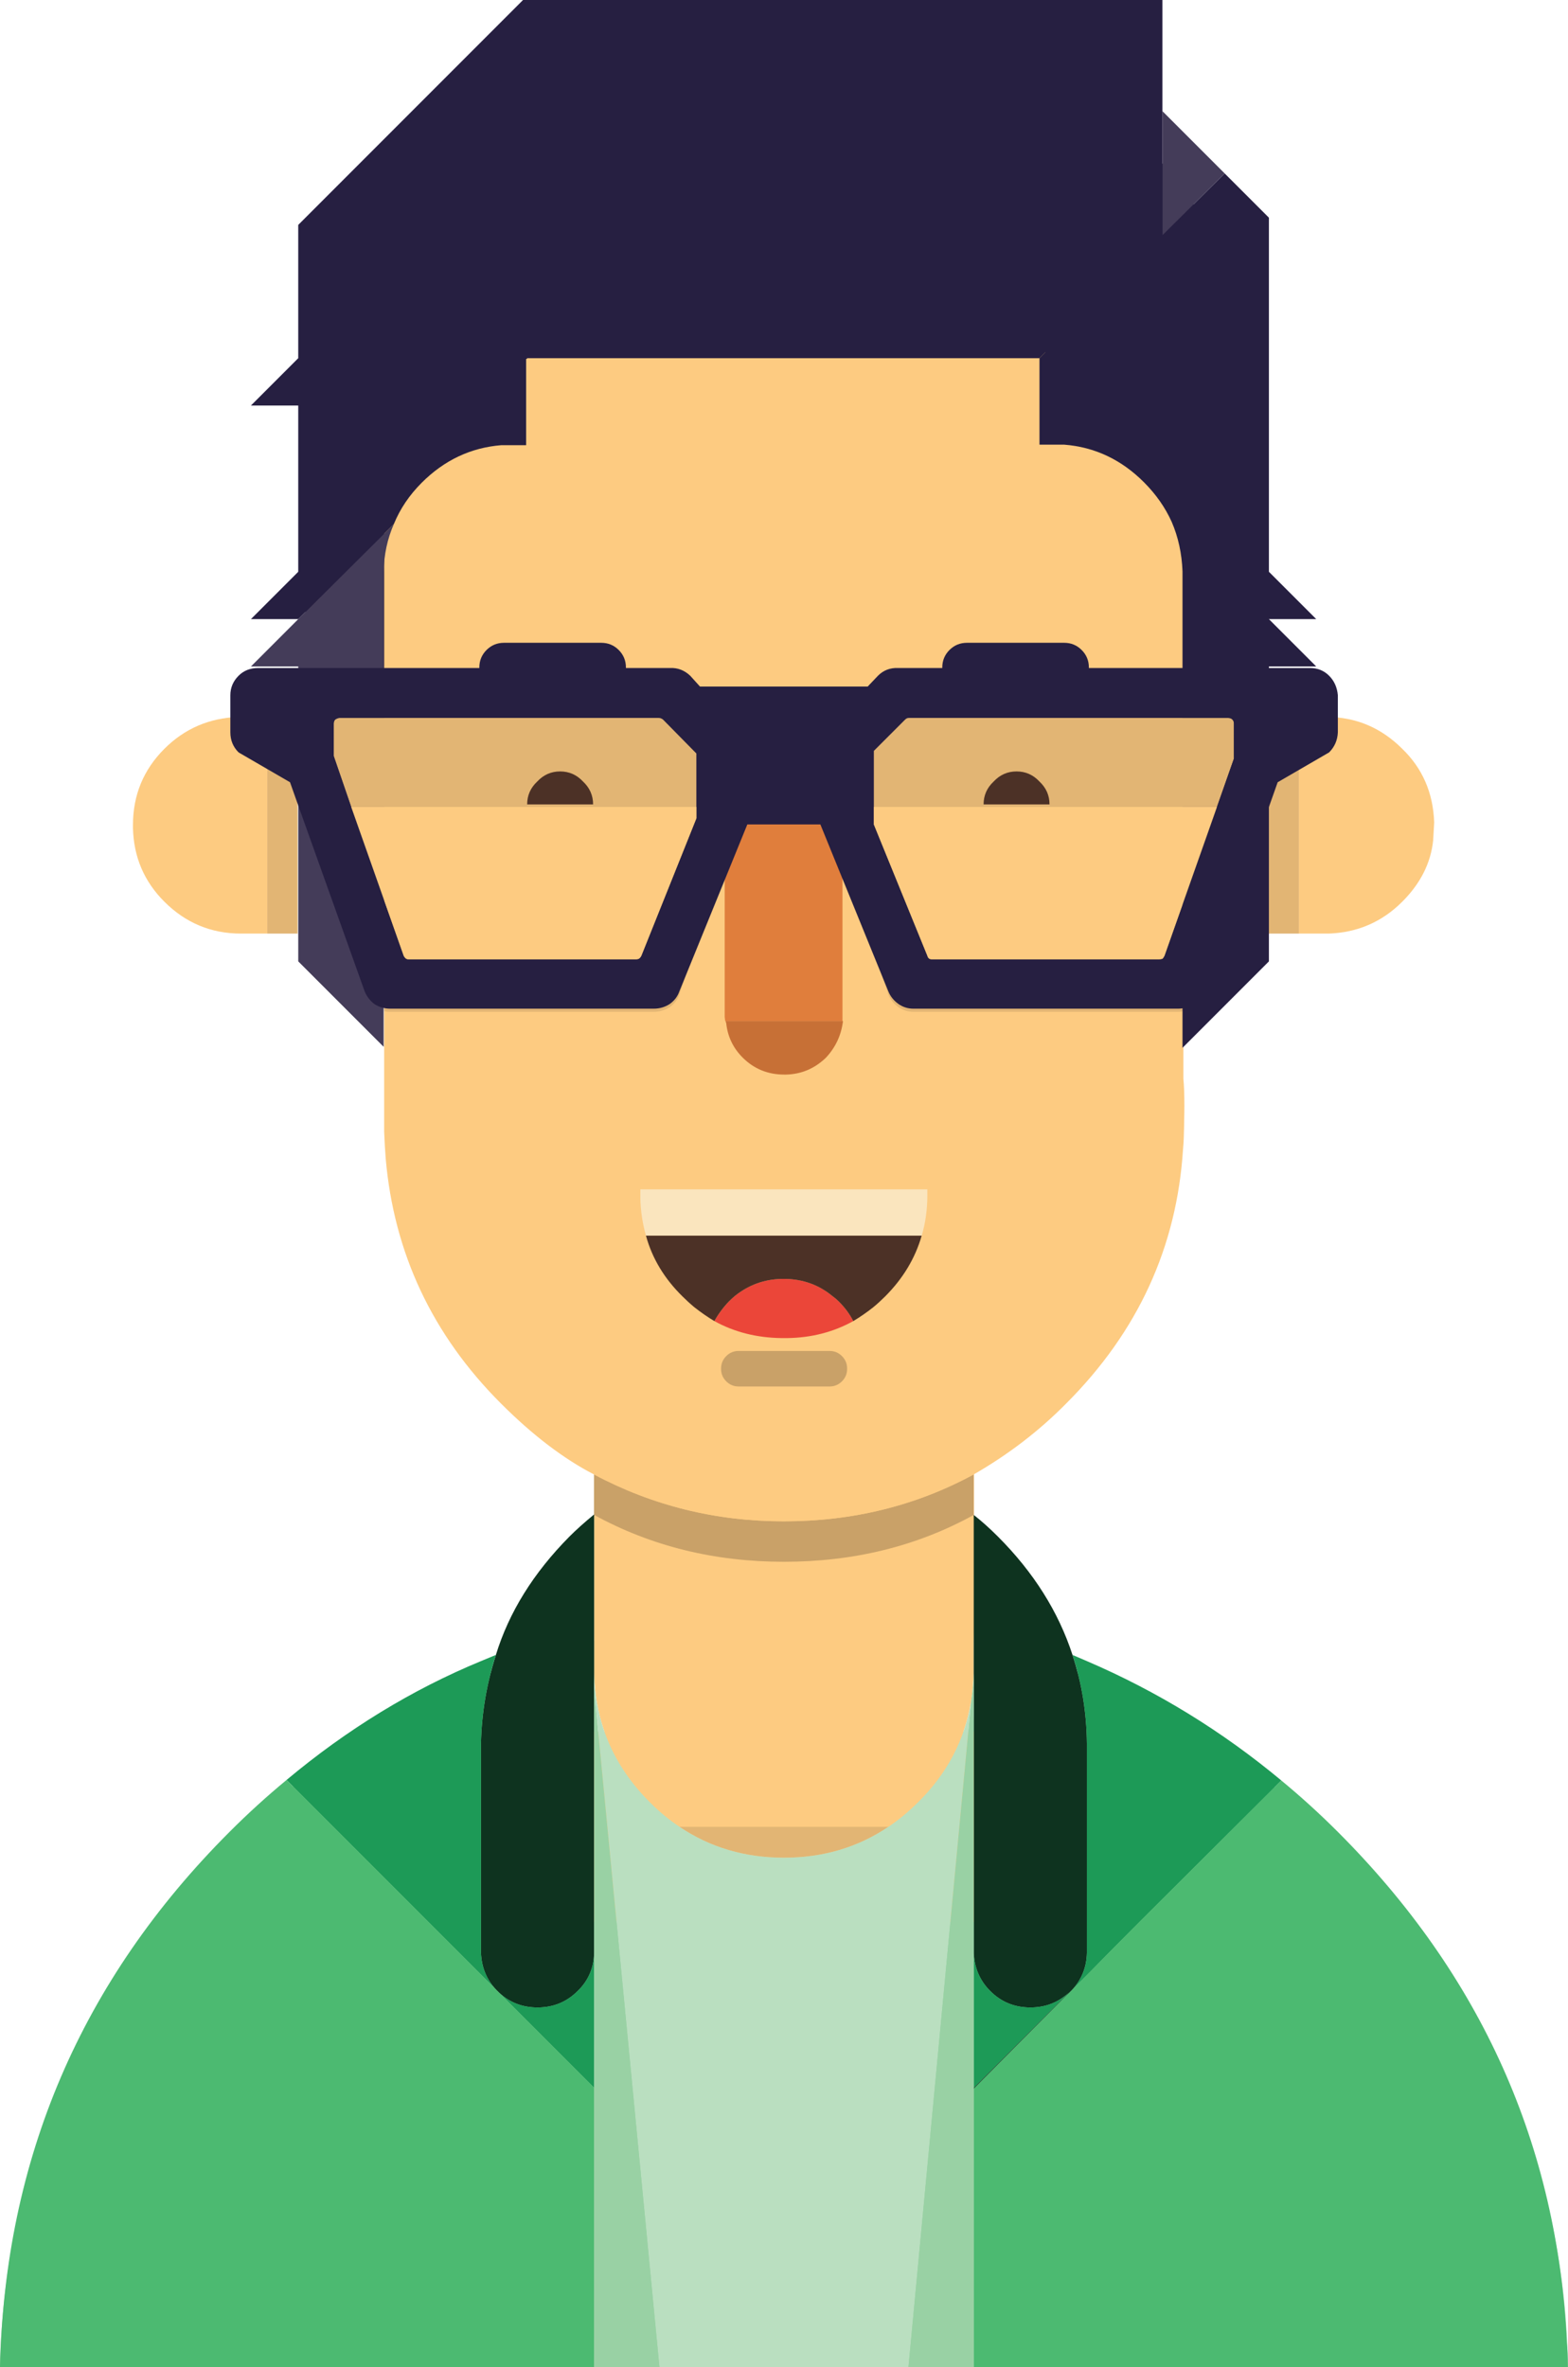 <?xml version="1.0" encoding="utf-8"?>
<!-- Generator: Adobe Illustrator 16.0.0, SVG Export Plug-In . SVG Version: 6.00 Build 0)  -->
<!DOCTYPE svg PUBLIC "-//W3C//DTD SVG 1.1//EN" "http://www.w3.org/Graphics/SVG/1.1/DTD/svg11.dtd">
<svg version="1.1" id="Layer_1" xmlns:x="http://ns.adobe.com/Extensibility/1.0/" xmlns:i="http://ns.adobe.com/AdobeIllustrator/10.0/" xmlns:graph="http://ns.adobe.com/Graphs/1.0/"
	 xmlns="http://www.w3.org/2000/svg" xmlns:xlink="http://www.w3.org/1999/xlink" x="0px" y="0px" width="152.413px"
	 height="229.982px" viewBox="0 0 152.413 229.982" enable-background="new 0 0 152.413 229.982" xml:space="preserve">
<g id="Dominik">
	<g>
		<path fill="#261F41" d="M41.932,12.397c-0.3,0.281-0.6,0.582-0.899,0.894c-7.275,7.23-11.059,15.823-11.351,25.778
			c0.003,0.128,0.003,0.253,0,0.377v30.116v19.839l7.693,0.268V69.831v-6.694l0.536-11.515c0.066-2.576,2.504-5.306,4.438-7.127
			c1.934-1.823,6.347-2.174,8.813-2.27h0.4v-5.607l49.263-0.059v5.655c2.7,0.063,8.029,1.439,9.963,3.262
			c1.934,1.823,3.684,3.395,3.75,5.971l0.487,11.691v6.694V89.67h7.063V69.831V38.395c-0.502-9.961-4.568-18.538-12.199-25.73
			c-0.4-0.377-0.816-0.755-1.25-1.133c-1.967-1.726-4.033-3.234-6.199-4.522c-6.268-3.77-17.448-5.734-25.315-5.891
			c-0.3,0-0.6,0-0.9,0C64.692,1.119,50.099,4.698,41.932,12.397z"/>
		<path fill="#99D1A4" d="M152.381,229.265c-0.189-10.016-2.559-20.078-6.947-29.129c-4.628-9.547-11.515-18.088-19.695-24.963
			c-2.485-2.088-5.061-4.063-7.776-5.857c0,0.029,0,0.059,0,0.086c-7.182-4.694-14.887-8.079-23.3-10.018c0,2.227,0,4.453,0,6.68
			c0,5.273-2.517,10.068-6.574,13.465c-3.994,3.344-9.224,4.709-14.415,4.066c-5.314-0.658-10.053-3.729-12.994-8.086
			c-2.208-3.271-2.916-6.938-2.916-10.795c0-1.776,0-3.553,0-5.33c-21.269,4.9-39.952,19.833-49.858,38.846
			c-5.123,9.832-7.658,20.744-7.917,31.752c9.616,0,19.231,0,28.847,0c8.466,0,16.932,0,25.396,0c9.063,0,18.125,0,27.188,0
			c8.748,0,17.496,0,26.244,0c8.783,0,17.567,0,26.351,0c6.133,0,12.266,0,18.399,0
			C152.405,229.744,152.395,229.503,152.381,229.265C152.373,228.802,152.388,229.503,152.381,229.265z"/>
		<rect x="53.583" y="168.232" fill="#FDCB81" width="45.334" height="18.5"/>
		<path fill="#FDCB81" d="M115.026,97.347L115.026,97.347l0.001-4.765V81.656V62.355V54.27v-1.49
			c-0.067-1.671-0.417-3.21-1.051-4.622c-0.633-1.348-1.533-2.583-2.699-3.705c-2.2-2.117-4.784-3.289-7.75-3.515h-2.351h-0.05
			v-0.047v-8.039h-8.4h-33.05h-8.45v8.086v0.049h-0.05h-2.35c-2.967,0.224-5.55,1.396-7.75,3.515c-1.2,1.154-2.101,2.438-2.7,3.851
			c-0.634,1.378-0.967,2.87-1,4.475v1.443v8.086v19.301v10.926v4.163l-0.001-0.001v11.649c0.267,9.914,4.05,18.385,11.35,25.411
			c3.066,2.953,6.084,5.166,9.051,6.643c0.001,0,0.001,0,0.001,0v3.392v0.049v14.776c0.1,4.686,1.899,8.71,5.399,12.08
			c0.934,0.898,1.9,1.67,2.9,2.311c2.967,1.926,6.35,2.887,10.149,2.887c3.801,0,7.184-0.961,10.15-2.887
			c1-0.641,1.967-1.412,2.9-2.311c2.8-2.662,4.517-5.808,5.149-9.433c0.134-0.866,0.217-1.748,0.25-2.646v-14.776v-3.44
			c3.366-1.861,6.365-4.074,8.999-6.643c6.967-6.706,10.75-14.631,11.351-23.775c0.066-0.609,0.1-1.476,0.1-2.598
			c0-1.157-0.033-2.039-0.1-2.648V97.347z"/>
	</g>
	<path fill="#C9A168" d="M76.19,151.8c6.7,0,12.851-1.518,18.45-4.551v-4c-5.599,3.033-11.75,4.551-18.45,4.551
		c-6.6,0-12.75-1.518-18.449-4.551v4C63.44,150.282,69.591,151.8,76.19,151.8"/>
	<path fill="#FDCB81" d="M47.341,40.499h-0.4c-2.467,0.1-4.666,1.117-6.6,3.051s-2.934,4.266-3,7v18.9v21.049v8.35v11.102
		c0.033,0.865,0.083,1.732,0.15,2.6c0.8,9.199,4.533,17.133,11.199,23.799c3.067,3.068,6.084,5.367,9.051,6.9
		c5.699,3.033,11.85,4.551,18.449,4.551c6.7,0,12.851-1.518,18.45-4.551c3.367-1.934,6.367-4.232,9-6.9
		c6.967-6.967,10.75-15.199,11.352-24.699c0.066-0.633,0.1-1.533,0.1-2.699c0-1.201-0.033-2.117-0.1-2.75v-7.352v-8.35V69.45v-18.9
		c-0.068-2.734-1.068-5.066-3-7c-1.934-1.934-4.25-2.934-6.951-3v-6h-0.699c-3.834-0.101-7.133-1.551-9.9-4.351
		c-0.133-0.134-0.268-0.267-0.4-0.399c-0.033,0-0.066,0.016-0.1,0.049c-1.167,1.168-2.383,2.268-3.65,3.301
		c-6.067,4.699-13.067,7.15-21,7.35H47.341"/>
	<path fill="#FDCB81" d="M47.341,34.872v8.561h21.95c7.933-0.286,14.933-3.813,21-10.575c1.267-1.487,2.483-3.068,3.65-4.749
		c0.033-0.049,0.066-0.07,0.1-0.07c-0.4-0.625-0.766-1.248-1.1-1.872c-4.967,5.564-10.699,8.465-17.199,8.706H47.341"/>
	<g transform="matrix( 1, 0, 0, 1, 621.35,33.3) ">
		<g>
			<g id="Layer0_3_MEMBER_0_MEMBER_0_FILL_2_">
				<path fill="#C9A168" d="M-549.559,97.949c-0.467,0-0.867,0.168-1.2,0.5c-0.333,0.334-0.5,0.734-0.5,1.201v0.049
					c0,0.467,0.167,0.867,0.5,1.201c0.333,0.332,0.733,0.5,1.2,0.5h8.85c0.467,0,0.867-0.168,1.2-0.5
					c0.333-0.334,0.5-0.734,0.5-1.201V99.65c0-0.467-0.167-0.867-0.5-1.201c-0.333-0.332-0.733-0.5-1.2-0.5"/>
				<path fill="#FAE5BE" d="M-559.109,83.099c0.033,1.268,0.217,2.482,0.55,3.65h26.8c0.367-1.234,0.55-2.551,0.55-3.951
					c0-0.033,0-0.082,0-0.148c0-0.168,0-0.301,0-0.4h-27.899V83.099z"/>
				<path fill="#EB4639" d="M-550.509,93.15c-0.566,0.6-1.033,1.232-1.4,1.898c1.934,1.068,4.101,1.617,6.5,1.65
					c0.033,0,0.101,0,0.2,0c0.167,0,0.3,0,0.4,0c2.333-0.033,4.467-0.582,6.399-1.65c-0.333-0.666-0.8-1.299-1.399-1.898
					c-0.2-0.201-0.417-0.385-0.65-0.551c-1.3-1.066-2.816-1.617-4.55-1.65c-0.033,0-0.083,0-0.15,0c-0.066,0-0.133,0-0.199,0
					c-1.7,0.033-3.217,0.584-4.551,1.65C-550.109,92.765-550.309,92.949-550.509,93.15z"/>
				<path fill="#4C3126" d="M-551.91,95.049c0.367-0.666,0.834-1.299,1.4-1.898c0.2-0.201,0.4-0.385,0.6-0.551
					c1.334-1.066,2.851-1.617,4.551-1.65c0.066,0,0.133,0,0.199,0c0.067,0,0.117,0,0.15,0c1.733,0.033,3.25,0.584,4.55,1.65
					c0.233,0.166,0.45,0.35,0.65,0.551c0.6,0.6,1.066,1.232,1.399,1.898c0.667-0.398,1.317-0.85,1.95-1.35
					c0.4-0.332,0.783-0.684,1.15-1.049c1.733-1.734,2.917-3.701,3.55-5.9h-26.8c0.6,2.199,1.783,4.166,3.55,5.9
					c0.367,0.365,0.75,0.717,1.15,1.049C-553.226,94.199-552.576,94.65-551.91,95.049z"/>
			</g>
		</g>
	</g>
	<g transform="matrix( 1, 0, 0, 1, 441.75,-259.7) ">
		<g>
			<g id="Layer0_3_MEMBER_0_MEMBER_2_FILL_2_">
				<path fill="#C77036" d="M-359.81,358.9h-0.05h-11.25h-0.1v0.049c0,0.033,0.017,0.084,0.05,0.15
					c0.134,1.301,0.667,2.416,1.6,3.35c1.101,1.1,2.45,1.65,4.051,1.65h0.149c1.5-0.033,2.8-0.584,3.9-1.65
					C-360.526,361.449-359.976,360.265-359.81,358.9z"/>
				<path fill="#E07E3C" d="M-359.859,329.15h-11.45v29.35l0.051,0.4h0.05h0.1h11.25v-0.15V329.15z"/>
			</g>
		</g>
	</g>
	<g transform="matrix( 1, 0, 0, 1, 441.35,-259.7) ">
		<g>
			<g id="Layer0_3_MEMBER_1_FILL_2_">
				<path fill="#010101" fill-opacity="0.102" d="M-326.358,357.949v-4.75V324.9h-27.701c-0.767-0.033-1.417,0.217-1.95,0.75
					l-1,1.049h-16.3l-0.95-1.049c-0.566-0.533-1.217-0.783-1.95-0.75h-27.8v28.299v4.75c0.193,0.033,0.394,0.051,0.6,0.051h25.601
					c0.566,0,1.083-0.15,1.55-0.451c0.467-0.332,0.783-0.75,0.95-1.25l6.6-19.5h7.101l6.6,19.5c0.2,0.5,0.533,0.918,1,1.25
					c0.434,0.301,0.917,0.451,1.45,0.451h25.701C-326.688,358-326.522,357.982-326.358,357.949z"/>
			</g>
		</g>
	</g>
	<g transform="matrix( 1, 0, 0, 1, 441.35,-259.9) ">
		<g>
			<g id="Layer0_3_MEMBER_2_FILL_2_">
				<path fill="#261F41" d="M-381.209,323.049c-0.467-0.467-1.033-0.699-1.7-0.699h-9.449c-0.667,0-1.233,0.232-1.7,0.699
					s-0.7,1.033-0.7,1.699c0,0.668,0.233,1.234,0.7,1.701s1.033,0.699,1.7,0.699h9.449c0.667,0,1.233-0.232,1.7-0.699
					s0.7-1.033,0.7-1.701C-380.509,324.083-380.743,323.516-381.209,323.049 M-336.21,323.049c-0.467-0.467-1.033-0.699-1.699-0.699
					h-9.449c-0.668,0-1.234,0.232-1.701,0.699s-0.7,1.033-0.7,1.699c0,0.668,0.233,1.234,0.7,1.701s1.033,0.699,1.701,0.699h9.449
					c0.666,0,1.232-0.232,1.699-0.699s0.701-1.033,0.701-1.701C-335.509,324.083-335.743,323.516-336.21,323.049z"/>
			</g>
		</g>
	</g>
	<path fill="#FDCB81" d="M94.4,165.282c0.133-0.9,0.217-1.818,0.25-2.75v-15.352c-5.5,3.033-11.65,4.551-18.45,4.551
		c-6.767,0-12.917-1.518-18.45-4.551v15.352c0.1,4.866,1.9,9.049,5.4,12.549c0.934,0.934,1.9,1.734,2.9,2.4H86.35
		c1-0.666,1.967-1.467,2.9-2.4C92.051,172.316,93.767,169.048,94.4,165.282"/>
	<path fill="#E2B574" d="M76.2,180.482c3.8,0,7.183-1,10.149-3H66.051C69.017,179.482,72.4,180.482,76.2,180.482"/>
	<path fill="#0E331F" d="M57.75,147.181v-0.049c-0.934,0.766-1.733,1.482-2.4,2.15c-3.5,3.533-5.883,7.365-7.149,11.5
		c-0.899,2.799-1.384,5.667-1.45,8.6v20.35c0.066,1.434,0.566,2.633,1.5,3.6l0.25,0.25c1.033,0.967,2.283,1.451,3.75,1.451
		c1.533,0,2.834-0.533,3.9-1.602c1.033-1,1.566-2.232,1.6-3.699v-20v-5.6v-1.6V147.181 M97,149.282
		c-0.799-0.801-1.582-1.5-2.35-2.102v15.352v7.2v20c0.066,1.467,0.6,2.699,1.6,3.699c1.066,1.068,2.367,1.602,3.9,1.602
		c1.467,0,2.717-0.484,3.75-1.451l-9.25,9.25v0.1l9.6-9.648c0.9-1,1.367-2.184,1.4-3.551v-20.35c-0.033-3-0.5-5.868-1.4-8.6
		C102.882,156.581,100.466,152.749,97,149.282z"/>
	<path fill="#BADFC0" d="M86.35,177.482c-2.967,2-6.35,3-10.149,3s-7.184-1-10.149-3c-1-0.666-1.967-1.467-2.9-2.4
		c-3.5-3.5-5.301-7.684-5.4-12.549v1.6l6.35,65.85h24.201l6.099-64.7c-0.633,3.766-2.349,7.034-5.15,9.799
		C88.316,176.015,87.35,176.816,86.35,177.482z"/>
	<path fill="#1D9A57" d="M100.15,195.033c-1.533,0-2.834-0.533-3.9-1.602c-1-1-1.533-2.232-1.6-3.699v13.1l9.25-9.25
		C102.867,194.548,101.617,195.033,100.15,195.033 M56.15,193.431c-1.066,1.068-2.367,1.602-3.9,1.602
		c-1.467,0-2.717-0.484-3.75-1.451l9.25,9.25v-13.1C57.717,191.199,57.184,192.431,56.15,193.431 M48.2,160.782l-1.45,0.6
		c-6.699,2.766-13,6.618-18.9,11.549l20.4,20.4c-0.934-0.967-1.434-2.166-1.5-3.6v-20.35
		C46.816,166.449,47.301,163.581,48.2,160.782 M105.65,161.382l-1.4-0.6c0.9,2.732,1.367,5.6,1.4,8.6v20.35
		c-0.033,1.367-0.5,2.551-1.4,3.551l0.85-0.852c0.268-0.266,0.533-0.533,0.801-0.799c1.633-1.668,3.283-3.334,4.949-5l13.701-13.65
		C118.783,168.181,112.484,164.315,105.65,161.382z"/>
	<path fill="#4CBA71" d="M104.25,193.283l-9.6,9.648v27.051h57.75c0-1.066-0.033-1.85-0.1-2.35
		c-0.9-19.168-8.316-35.717-22.25-49.65c-1.768-1.768-3.6-3.434-5.5-5l-13.701,13.65c-1.666,1.666-3.316,3.332-4.949,5
		c-0.268,0.266-0.533,0.533-0.801,0.799L104.25,193.283 M57.75,229.982v-27.15l-9.25-9.25l-0.25-0.25l-20.4-20.4
		c-1.899,1.568-3.75,3.25-5.549,5.051c-14.4,14.4-21.834,31.732-22.301,52H57.75z"/>
	<path fill="#99D1A4" d="M57.75,169.732v20v13.1v27.15h6.35l-6.35-65.85V169.732 M94.65,162.532c-0.033,0.932-0.117,1.85-0.25,2.75
		l-6.099,64.7h6.349v-27.051v-0.1v-13.1v-20V162.532z"/>
	<polyline fill="#E2B574" points="28.925,90.701 28.925,69.652 25.975,69.652 25.975,90.701 28.925,90.701 	"/>
	<path fill="#FDCB81" d="M25.975,69.652h-2.8c-2.833,0.1-5.233,1.133-7.2,3.1c-2.033,2.033-3.05,4.5-3.05,7.4v0.299
		c0.066,2.801,1.083,5.184,3.05,7.15c2.067,2.066,4.55,3.1,7.45,3.1h2.55V69.652z"/>
	<polyline fill="#E2B574" points="126.255,69.652 123.306,69.652 123.306,90.701 126.255,90.701 126.255,69.652 	"/>
	<path fill="#FDCB81" d="M128.906,69.652h-2.65v21.049h2.9c2.801-0.1,5.184-1.133,7.15-3.1c1.768-1.768,2.768-3.75,3-5.949l0.1-1.75
		c-0.1-2.867-1.133-5.25-3.1-7.15C134.24,70.686,131.773,69.652,128.906,69.652"/>
	<g>
		<path fill="#443C59" d="M28.991,60.149l-4.6,4.601h4.6v1.5v6.101v21.049l8.3,8.301V65.45v-8.4v-1.5
			c0.033-1.666,0.367-3.217,1-4.65L28.991,60.149"/>
		<path fill="#261F41" d="M119.041,16.851l-6.05,6L101.041,34.8v8.35V43.2h0.05h2.351c2.967,0.232,5.55,1.449,7.75,3.65
			c1.166,1.166,2.066,2.449,2.699,3.85c0.634,1.467,0.984,3.066,1.051,4.8v1.55v8.4v36.35l8.399-8.4V72.351v-6.9v-0.7h4.601
			l-4.601-4.601h4.601l-4.601-4.6v-34.4L119.041,16.851"/>
		<path fill="#443C59" d="M119.041,16.851l-6.05-6.051v12.051L119.041,16.851z"/>
		<path fill="#261F41" d="M50.84,0l-21.85,21.851v12.949l-4.6,4.6h4.6V46.7v3.85v5l-4.6,4.6h4.6l9.3-9.25c0.6-1.467,1.5-2.799,2.7-4
			c2.2-2.199,4.783-3.416,7.75-3.649h2.35h0.05V43.2v-8.4h8.45h33.05h8.4l11.95-11.949V10.8V0H50.84z"/>
	</g>
	<g transform="matrix( 1, 0, 0, 1, 441.35,-259.7) ">
		<g>
			<g id="Layer0_3_MEMBER_3_FILL_2_">
				<path fill="#E2B574" d="M-373.66,332.9l-3.25-3.301c-0.133-0.1-0.267-0.15-0.399-0.15h-31.05c-0.101,0-0.233,0.051-0.4,0.15
					c-0.1,0.1-0.15,0.232-0.15,0.4v3.15l1.7,4.949h33.55V332.9"/>
				<path fill="#E2B574" d="M-321.559,329.599c-0.1-0.1-0.232-0.15-0.4-0.15h-31.049c-0.133,0-0.25,0.051-0.35,0.15l-3.051,3.051
					v5.449h33.35l1.65-4.699V330C-321.409,329.832-321.46,329.699-321.559,329.599z"/>
				<path fill="#261F41" d="M-312.159,325.349c-0.5-0.5-1.117-0.75-1.85-0.75h-40.05c-0.767-0.033-1.417,0.217-1.95,0.75l-1,1.051
					h-4.6h-7.101h-4.6l-0.95-1.051c-0.566-0.533-1.217-0.783-1.95-0.75h-40.05c-0.767,0-1.4,0.25-1.9,0.75
					c-0.533,0.533-0.8,1.166-0.8,1.9v3.6c0,0.768,0.267,1.416,0.8,1.949l5,2.9l0.851,2.4l6.399,17.9c0.2,0.5,0.518,0.916,0.95,1.25
					c0.467,0.299,0.983,0.449,1.55,0.449h25.601c0.566,0,1.083-0.15,1.55-0.449c0.467-0.334,0.783-0.75,0.95-1.25l6.6-16.201h7.101
					l6.6,16.201c0.2,0.5,0.533,0.916,1,1.25c0.434,0.299,0.917,0.449,1.45,0.449h25.701c0.533,0,1.033-0.15,1.5-0.449
					c0.432-0.334,0.75-0.75,0.949-1.25l6.4-17.9l0.85-2.4l5-2.9c0.533-0.533,0.816-1.182,0.85-1.949v-3.6
					C-311.376,326.482-311.659,325.849-312.159,325.349z M-373.66,338.099v1.1l-5.35,13.35c-0.066,0.135-0.15,0.234-0.25,0.301
					c-0.1,0.033-0.2,0.051-0.3,0.051h-22.05c-0.101,0-0.184-0.018-0.25-0.051c-0.101-0.066-0.184-0.166-0.25-0.301l-5.101-14.449
					l-1.7-4.949V330c0-0.168,0.051-0.301,0.15-0.4c0.167-0.1,0.3-0.15,0.4-0.15h31.05c0.133,0,0.267,0.051,0.399,0.15l3.25,3.301
					V338.099z M-321.409,333.4l-1.65,4.699l-5.1,14.449c-0.066,0.135-0.133,0.234-0.199,0.301c-0.135,0.033-0.25,0.051-0.352,0.051
					h-22.049c-0.1,0-0.184-0.018-0.25-0.051c-0.1-0.066-0.167-0.166-0.2-0.301l-5.2-12.75v-1.699v-5.449l3.051-3.051
					c0.1-0.1,0.217-0.15,0.35-0.15h31.049c0.168,0,0.301,0.051,0.4,0.15s0.15,0.232,0.15,0.4V333.4z"/>
				<path fill="#FDCB81" d="M-373.66,339.199v-1.1h-33.55l5.101,14.449c0.066,0.135,0.149,0.234,0.25,0.301
					c0.066,0.033,0.149,0.051,0.25,0.051h22.05c0.1,0,0.2-0.018,0.3-0.051c0.1-0.066,0.184-0.166,0.25-0.301L-373.66,339.199
					 M-328.71,352.9c0.102,0,0.217-0.018,0.352-0.051c0.066-0.066,0.133-0.166,0.199-0.301l5.1-14.449h-33.35v1.699l5.2,12.75
					c0.033,0.135,0.101,0.234,0.2,0.301c0.066,0.033,0.15,0.051,0.25,0.051H-328.71z"/>
			</g>
		</g>
	</g>
	<path fill="#4C3126" d="M57.65,78.149c0-0.871-0.327-1.611-0.981-2.223c-0.61-0.654-1.352-0.98-2.224-0.98
		c-0.871,0-1.612,0.326-2.223,0.98c-0.654,0.611-0.981,1.352-0.981,2.223"/>
	<path fill="#4C3126" d="M102.015,78.149c0-0.871-0.326-1.611-0.98-2.223c-0.611-0.654-1.352-0.98-2.225-0.98
		c-0.871,0-1.611,0.326-2.223,0.98c-0.654,0.611-0.98,1.352-0.98,2.223"/>
</g>
</svg>
